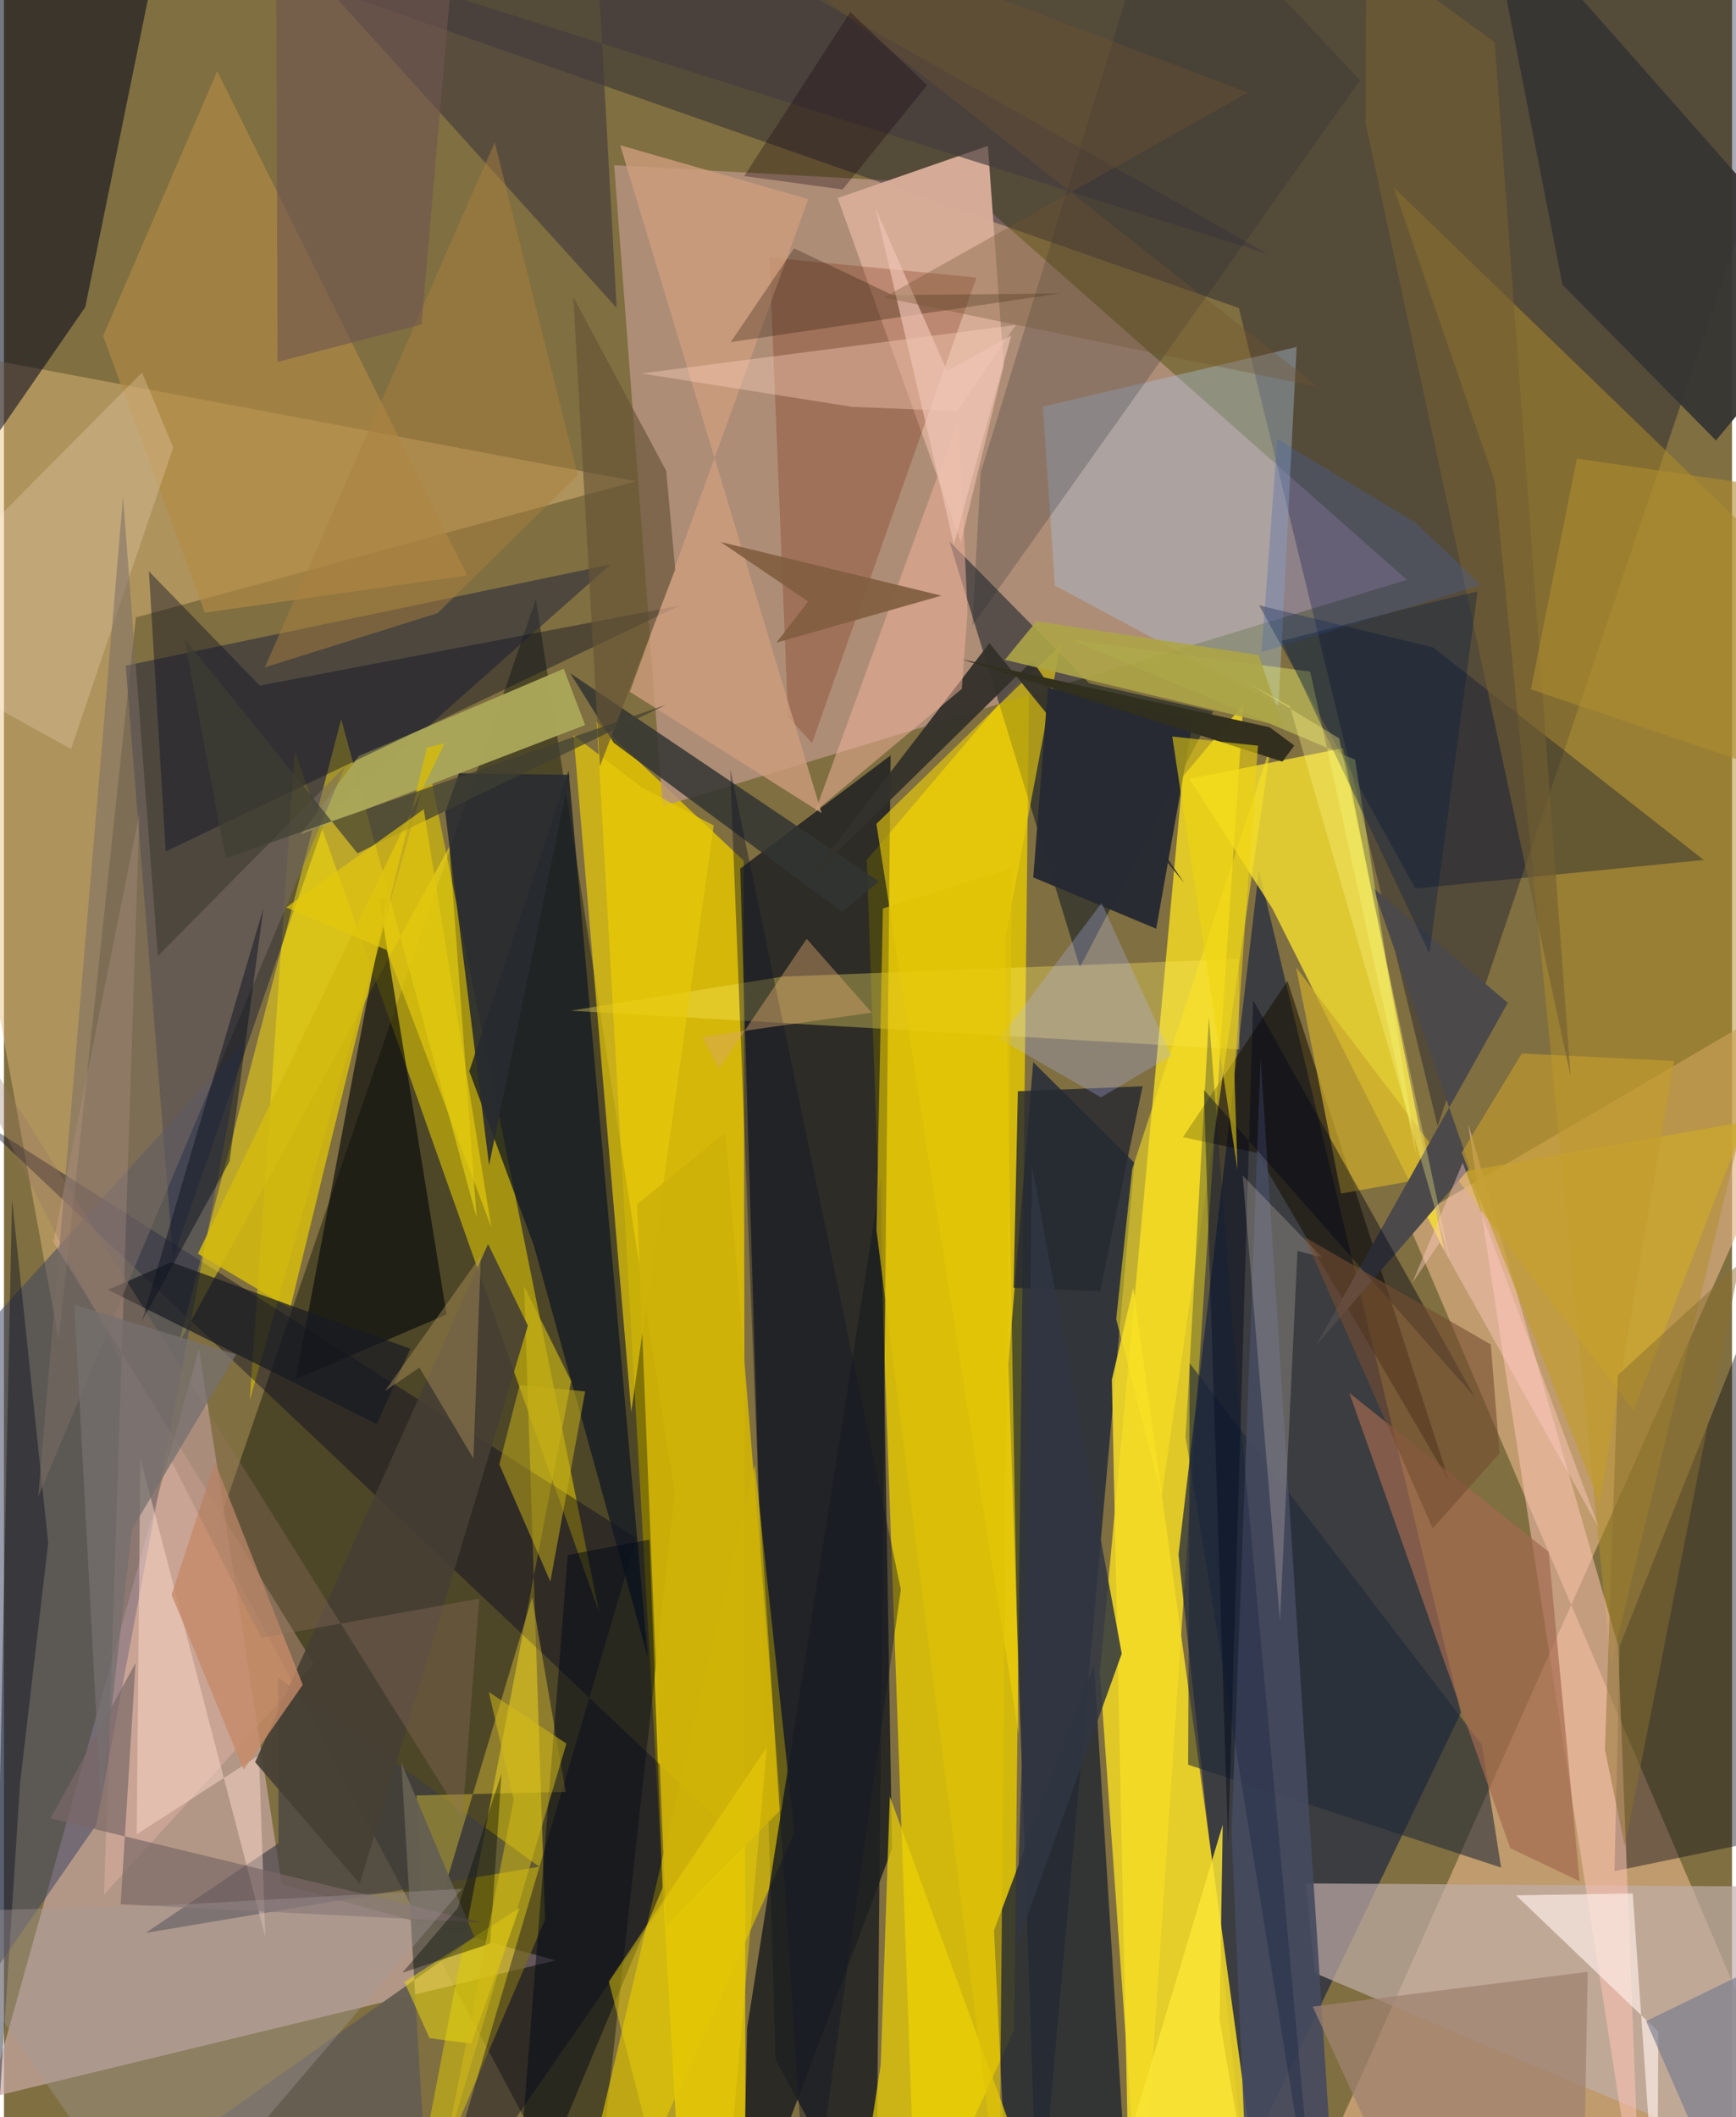 <svg xmlns="http://www.w3.org/2000/svg" width="228" height="278" viewBox="0 0 836 1024"><path fill="#806f40" d="M0 0h836v1024H0z"/><path fill="#d2b80c" fill-opacity=".992" d="M488.67 981.876l7.365-658.546-78.653 92.586L441.39 1086z"/><path fill="#d4b709" fill-opacity=".992" d="M286.784 349.146l39.522 697.449 32.386-12.68-.82-617.604z"/><path fill="#b69381" fill-opacity=".847" d="M318.717 389.947L295.22 79.912l167.192 9.29 216.32 191.265z"/><path fill="#000800" fill-opacity=".388" d="M284.502 1086L101.849 742.672 257.337 289.84l67.222 432.292z"/><path fill="#e1b485" fill-opacity=".647" d="M634.72 1053.118L898 462.697 679.044 590.949 890.546 1086z"/><path fill="#00091b" fill-opacity=".651" d="M421.789 1086l7.147-720.646-72.747 54.76 17.13 576.004z"/><path fill="#f1d923" fill-opacity=".843" d="M570.263 375.652l29.293-34.91L549.795 1086l-19.623-276.932z"/><path fill="#293040" fill-opacity=".788" d="M599.95 1047.058l104.86-218.643-97.707-407.52L568.23 751.9z"/><path fill="#00042c" fill-opacity=".333" d="M693.557 544.693L898-62H-4.995l602.41 210.96z"/><path fill="#c8a7a2" fill-opacity=".71" d="M266.856 948.184l-273.821 66.324L94.352 652.584l40.081 258.733z"/><path fill="#e0c803" fill-opacity=".58" d="M287.905 779.826l-82.44-409.507-86.555 307.036 21.8-313.877z"/><path fill="#fbe42f" fill-opacity=".765" d="M613.592 439.332l-40.072-62.633 74.287-14.86 48.731 242.508z"/><path fill="#011238" fill-opacity=".612" d="M497.93 513.715l-12.043 146.054L500.226 1086l46.666-523.563z"/><path fill="#e9be7f" fill-opacity=".451" d="M-62 163.52l88.487 484.617 37.325-349.518 241.856-65.84z"/><path fill="#f4db26" fill-opacity=".867" d="M604.074 1041.82l-59.3 44.18-8.803-418.645 10.367-44.534z"/><path fill="#2f2f3e" fill-opacity=".624" d="M58.885 321.97l22.97 286.331 74.238-213.425L293.38 273.038z"/><path fill="#031221" fill-opacity=".502" d="M525.074 330.5l59.965 13.591L520.5 467.854l-63.132-206.068z"/><path fill="#02061c" fill-opacity=".545" d="M39.324 148.558L82.202-62H-62l2.489 353.476z"/><path fill="#b28f28" fill-opacity=".506" d="M777.38 805.626L721.217 232.91 672.315 90.659 898 308.845z"/><path fill="#c6b116" fill-opacity=".678" d="M261.788 928.372L194.314 1086l80.089-417.982-22.724-45.855z"/><path fill="#262b33" fill-opacity=".851" d="M486.284 1086l-7.324-152.366L527.32 805.2l14.375 230.48z"/><path fill="#c1aeab" fill-opacity=".686" d="M898 912.763l-268.276-1.83 4.39 43.335 245.034 103.463z"/><path fill="#000023" fill-opacity=".388" d="M-12.67 541.292l318.643 202.683L205.04 1086l141.68-204.771z"/><path fill="#d9bd03" fill-opacity=".702" d="M382.377 886.443l-71.115 158.117-23.737-13.6 75.753-322.378z"/><path fill="#d6ac98" fill-opacity=".996" d="M483.648 176.926L476 70.554 403.348 95.79l59.584 166.486z"/><path fill="#0c0c18" fill-opacity=".427" d="M779.13 905.026l2.548-109.085L898 503.821l-25.157 381.74z"/><path fill="#fee514" fill-opacity=".475" d="M228.646 588.854l-13.153-179.418L84.54 649.89l78.602-302.102z"/><path fill="#121823" fill-opacity=".753" d="M225.115 518.092l48.041-145.314 38.339 428.894-55.149-199.207z"/><path fill="#3d4465" fill-opacity=".529" d="M115.683 504.425L44.685 882.57-62 1036.38V700.57z"/><path fill="#fcc3b6" fill-opacity=".306" d="M48.43 916.326L149.883 804.72 23.923 600.67 65.54 393.38z"/><path fill="#05090b" fill-opacity=".639" d="M185.055 434.27l-3.529.833 32.605 200.654-72.995 31.301z"/><path fill="#abc2dd" fill-opacity=".396" d="M502.602 196.7l122.755-28.863-8.73 173.362-108.2-57.969z"/><path fill="#ffc6b7" fill-opacity=".533" d="M780.89 795.984l-72.565-252.568 17.417 115.632L792.157 1086z"/><path fill="#171000" fill-opacity=".537" d="M620.956 474.455l-50.611 75.558 35.767 7.587 93.047 158.878z"/><path fill="#a9a659" fill-opacity=".973" d="M281.17 350.66l-137.627 52.878 28.16-37.92 99.063-42.169z"/><path fill="#ffeb65" fill-opacity=".345" d="M597.292 463.811l-220.795 8.56-102.358 16.477 323.532 18.74z"/><path fill="#1e2122" fill-opacity=".871" d="M359.533 980.807L357.298 1086l72.316-191.761-5.395-324.534z"/><path fill="#ecd105" fill-opacity=".698" d="M507.926 1086l-89.505-50.15 5.725-37.134 4.41-129.858z"/><path fill="#3d3c45" fill-opacity=".635" d="M132.832 891.567l-64.376 43.35 190.466-32.067-126.25-91.434z"/><path fill="#363533" fill-opacity=".949" d="M716.545-53.445l171.604 194.393-59.934 72.082-74.244-75.327z"/><path fill="#e6c909" fill-opacity=".706" d="M303.48 682.83l-27.933-327.242 32.878 25.187 34.912 18.481z"/><path fill="#f0d00a" fill-opacity=".604" d="M511.16 311.964l-26.778 141.629 6.533 385.52-68.854-440.63z"/><path fill="#001033" fill-opacity=".345" d="M682.807 429.745l-75.603-136.97 84.203 20.405 130.908 102.764z"/><path fill="#772202" fill-opacity=".255" d="M390.915 359.434L470.48 134.21l-100.17-9.681 9.001 222.113z"/><path fill="#453c3d" fill-opacity=".655" d="M611.393 122.87L284.75-62l11.655 210.919L137.197-27.027z"/><path fill="#323432" fill-opacity=".843" d="M273.994 325.668l20.962 33.59 110.547 81.837 17.856-14.789z"/><path fill="#101425" fill-opacity=".431" d="M78.242 411.824L70.12 276.31l53.607 55.292 203.286-38.732z"/><path fill="#1e2738" fill-opacity=".565" d="M572.882 853.532l.759-194.136 141.315 184.478 9.31 59.399z"/><path fill="#fddf39" fill-opacity=".361" d="M255.519 772.6l16.207 94.049-72.165 1.746 3.919 76.862z"/><path fill="#b48c45" fill-opacity=".639" d="M103.17 34.445L47.976 162.538l49.206 133.756 126.944-17.965z"/><path fill="#010917" fill-opacity=".486" d="M246.493 1086l26.255-333.916 39.52-7.391 6.38 168.296z"/><path fill="#cba92c" fill-opacity=".729" d="M646.816 577.289l195.598-34.862-54.058 139.677-163.24-214.144z"/><path fill="#34312b" fill-opacity=".957" d="M497.513 319.505l73.505 107.618-94.28-116.079-89.459 116.67z"/><path fill="#4b494a" d="M634.916 650.525l74.32-85.77-46.87-135.349 65.12 55.643z"/><path fill="#454a5f" fill-opacity=".91" d="M593.875 886.496l8.7 199.504h42.253l-36.88-574.224z"/><path fill="#d2ba0f" fill-opacity=".878" d="M138.472 632.817l-44.637-26.45 119.286-246.83-8.447 2.078z"/><path fill="#fce324" fill-opacity=".553" d="M560.103 723.591l52.83-363.393-67.152 205.379-7.714 72.41z"/><path fill="#23262c" fill-opacity=".227" d="M561.522-62L656.03 38.854l-187.6 263.84 4.132-74.304z"/><path fill="#272a32" fill-opacity=".98" d="M575.454 347.404l-70.42-14.67-7.08 91.63 59.472 24.815z"/><path fill="#030717" fill-opacity=".439" d="M711.584 675.798L580.5 527.13l11.717 364.262 12.125-407.534z"/><path fill="#c7b01a" fill-opacity=".525" d="M249.473 669.943l-9.826 38.307 24.683 56.717 16.863-91.988z"/><path fill="#eeb19a" fill-opacity=".525" d="M461.832 202.345l4.325 93.505-2.778 37.323-70.896 59.217z"/><path fill="#cf9e7d" fill-opacity=".784" d="M389.087 96.31L298.15 70.264l97.394 322.988-92.727-58.627z"/><path fill="#eef46b" fill-opacity=".396" d="M653.64 367.405l-137.04-57.84 115.325 15.252L683.55 559.77z"/><path fill="#252930" fill-opacity=".816" d="M488.433 622.86l41.846 1.578 20.576-99.052-60.341 2.397z"/><path fill="#ffddd0" fill-opacity=".459" d="M123.366 848.967l-59.15 38.249 1.745-182.084 60.492 231.798z"/><path fill="#071020" fill-opacity=".427" d="M-6.565 1086L3.91 580.241l17.483 165.978L7.797 862.205z"/><path fill="#b1b7fc" fill-opacity=".278" d="M481.477 502.467l49.231 28.276 34.076-20.17-33.769-73.787z"/><path fill="#a3694f" fill-opacity=".686" d="M728.712 893.915l-77.877-220.24 96.452 76.963 14.958 159.201z"/><path fill="#282c30" fill-opacity=".902" d="M213.477 392.749l6.696-18.73 53.427.704-38.92 188.84z"/><path fill="#ffecd5" fill-opacity=".22" d="M32.44 362.274l49.428-145.842-15.039-36.267L-62 309.912z"/><path fill="#181a23" fill-opacity=".698" d="M80.921 610.512l-30.555 13.272 130.01 65.03 16.208-36.499z"/><path fill="#feeee7" fill-opacity=".671" d="M799.797 1086l-11.851-170.19-56.45.892 68.838 65.88z"/><path fill="#453f34" fill-opacity=".898" d="M121.506 852.273L234.2 601.676l19.27 39.483-81.363 269.923z"/><path fill="#665f52" fill-opacity=".965" d="M192.214 852.437L206.178 1086l-157.93-22.049L227.66 937.046z"/><path fill="#796d66" fill-opacity=".537" d="M16.574 723.92l41.034-483.544L74.454 462.37l90.445-91.497z"/><path fill="#f9e3d4" fill-opacity=".22" d="M625.76 605.018l12.053 3.2-38.557-39.649 18.053 215.347z"/><path fill="#ffd5c1" fill-opacity=".376" d="M308.465 180.62l101.705 16.158 50.965 2.06 28.376-41.672z"/><path fill="#cfb208" fill-opacity=".933" d="M320.444 931.194l-14.187-348.72 42.815-34.897 27.008 327.416z"/><path fill="#a08270" fill-opacity=".733" d="M685.998 1086l78.857-61.219 1.343-71.096-133.05 16.83z"/><path fill="#675536" fill-opacity=".667" d="M288.265 370.757l-12.848-227.155 44.973 84.167 4.358 47.756z"/><path fill="#271706" fill-opacity=".294" d="M351.595 165.486l30.663-45.369 47.645 22.622 80.822-.82z"/><path fill="#c68a68" fill-opacity=".796" d="M81.093 771.35l34.856 84.565 28.599-41.04-42.494-107.793z"/><path fill="#303643" fill-opacity=".847" d="M540.763 799.807l-51.196 142.171 4.906-154.873 2.834-223.528z"/><path fill="#7a6867" fill-opacity=".698" d="M63.664 804.328l-7.206 116.707 174.65 8.825-208.57-50.344z"/><path fill="#c29c2e" fill-opacity=".647" d="M734.305 509.532l73.64 3.605-35.979 214.077-66.74-169.787z"/><path fill="#ead80e" fill-opacity=".522" d="M249.488 922.71l-23.396 65.728-20.239-2.642-12.144-27.233z"/><path fill="#aca546" fill-opacity=".898" d="M618.838 351.453l-11.885-34.61L499.46 300.47l-15.23 18.66z"/><path fill="#b4975c" fill-opacity=".427" d="M184.318 672.798l46.376-65.419-3.582 98.074-26.132-44.03z"/><path fill="#a3999a" fill-opacity=".373" d="M74.656 1086L221.74 913.513l-135.108 7.562-123.486 3.767z"/><path fill="#0e1521" fill-opacity=".506" d="M109.13 561.73l16.392-122.455L90.94 556.344l-24.3 82.935z"/><path fill="#73798d" fill-opacity=".624" d="M841.318 1084.86L898 966.812l-31.76-24.236-71.8 34.969z"/><path fill="#735f33" fill-opacity=".624" d="M659.017-24.637l62.115 44.982 36.773 500.3-99.171-460.987z"/><path fill="#edd207" fill-opacity=".463" d="M369.086 845.028L347.418 1086h-21.775l-33.026-127.62z"/><path fill="#825e40" fill-opacity=".922" d="M453.512 288.102l-106.8-25.956 42.32 28.783-15.335 19.905z"/><path fill="#aa813e" fill-opacity=".486" d="M277.572 229.804L237.428 68.827l-111.223 253.94 83.565-26.19z"/><path fill="#312f1e" fill-opacity=".988" d="M463.414 318.872l148.905 32.89 11.92 8.84-5.766 7.756z"/><path fill="#3f3f32" fill-opacity=".698" d="M107.25 415.123L87.291 308.84l83.726 103.848 149.31-71.829z"/><path fill="#efd40f" fill-opacity=".565" d="M596.735 565.78l-31.523-209.54 41.45 4.42-11.406 158.896z"/><path fill="#705650" fill-opacity=".6" d="M202.023 156.893l-69.686 18.187-.758-234.042L220.95-62z"/><path fill="#020800" fill-opacity=".376" d="M219.551 922.816l-26.798 31.318 42.427-14.082 5.506-82.185z"/><path fill="#967663" fill-opacity=".318" d="M124.473 792.175L-62 425.28l283.73 454.103 8.183-106.187z"/><path fill="#0b1b3d" fill-opacity=".306" d="M571.655 695.17l11.275-203.213 12.51 164.453 39.4 429.59z"/><path fill="#e1c205" fill-opacity=".608" d="M487.671 419.63l-6.23 645.59-59.337-470.114 3.1-155.714z"/><path fill="#4165ad" fill-opacity=".294" d="M714.643 283.025l-31.468-30.013-67.15-40.647-7.671 103.037z"/><path fill="#754c32" fill-opacity=".592" d="M691.193 739.246l32.314-36.306-4.228-52.654-90.049-51.94z"/><path fill="#e4c80c" fill-opacity=".675" d="M185.08 459.453L136.49 438.9l66.58-47.481 32.685 202.09z"/><path fill="#111625" fill-opacity=".42" d="M351.33 371.899l13.481 343.644L389.033 1086l44.858-317.186z"/><path fill="#0c2041" fill-opacity=".376" d="M618.03 310.037l71.584 151.098 23.27-175.115-35.216 8.543z"/><path fill="#d4bb18" fill-opacity=".525" d="M272.105 843.303L234.57 818.39l12.025 52.118-33.541 171.364z"/><path fill="#ae8c30" fill-opacity=".6" d="M866.495 376.795L738.68 333.4l22.261-111.59 136.232 19.826z"/><path fill="#fff684" fill-opacity=".329" d="M645.936 357.118l53.817 253.218-77.65-268.785-19.595-10.823z"/><path fill="#eec4b3" fill-opacity=".675" d="M421.743 101.077l37.796 162.18 27.773-100.985-31.02 17.176z"/><path fill="#ffcac3" fill-opacity=".435" d="M771.769 739.349l-77.21-138.36-13.372 19.755 24.503-58.324z"/><path fill="#75706e" fill-opacity=".761" d="M61.999 739.49L46.88 871.89 34.085 631.115l78.264 23.956z"/><path fill="#8a6f30" fill-opacity=".494" d="M774.506 846.14l6.24-181.057 58.901-54.002-55.54 281.947z"/><path fill="#735532" fill-opacity=".337" d="M635.737 187.185l-210.07-43.281 176.276-99.139L319.273-62z"/><path fill="#fae534" fill-opacity=".847" d="M530.165 1080.841L606.98 1086l-18.885-109.048 1.504-94.359z"/><path fill="#daa56e" fill-opacity=".431" d="M345.928 516.91l-8.04-15.423 81.942-11.705-31.508-35.7z"/><path fill="#14000d" fill-opacity=".306" d="M405.715 91.658L358.1 85.16l51.34-79.339 37.164 35.38z"/></svg>